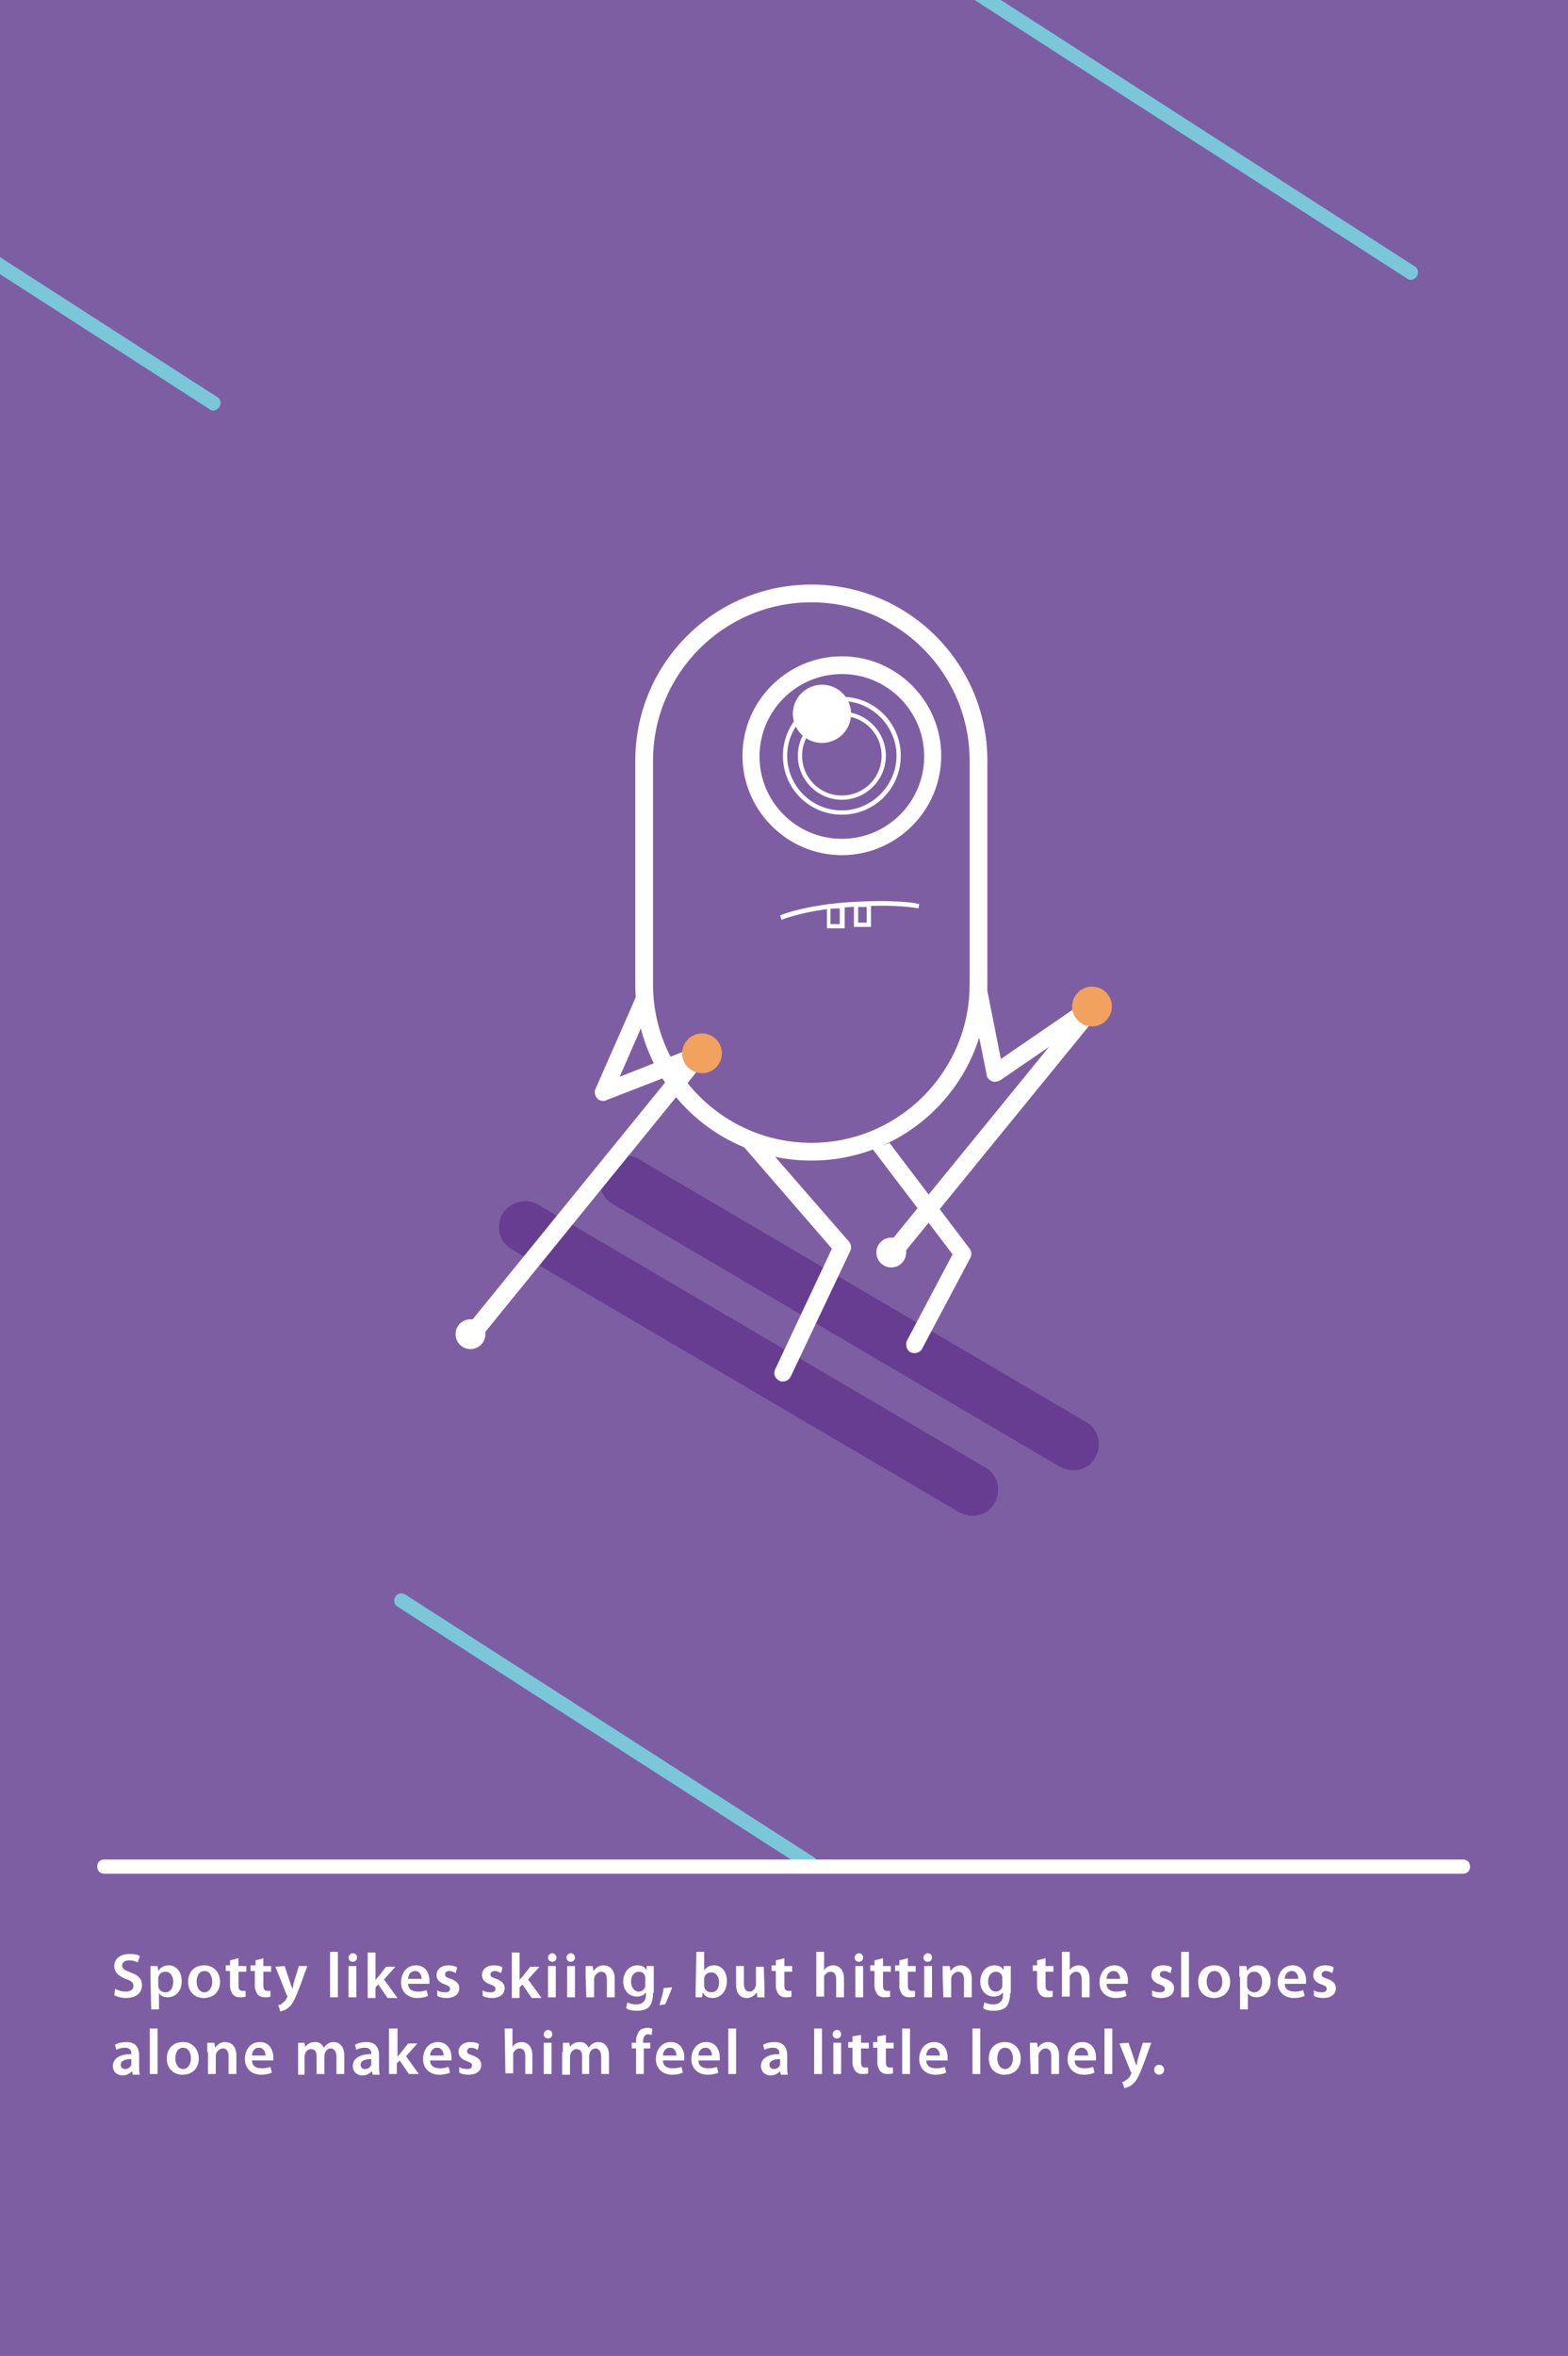 <?xml version="1.0" encoding="utf-8"?>
<!-- Generator: Adobe Illustrator 19.2.1, SVG Export Plug-In . SVG Version: 6.00 Build 0)  -->
<svg version="1.1" id="Layer_1" xmlns="http://www.w3.org/2000/svg" xmlns:xlink="http://www.w3.org/1999/xlink" x="0px" y="0px"
	 viewBox="0 0 220.9 331.7" enable-background="new 0 0 220.9 331.7" xml:space="preserve">
<g>
	<g>
		<g>
			<rect fill="#7E5EA2" width="220.9" height="331.7"/>
		</g>
	</g>
</g>
<g>
	<g>
		<g>
			<path fill="#79C7D9" d="M114.1,263.4c-0.2,0-0.4-0.1-0.5-0.2l-57.6-37c-0.5-0.3-0.6-0.9-0.3-1.4s0.9-0.6,1.4-0.3l57.6,37
				c0.5,0.3,0.6,0.9,0.3,1.4C114.7,263.2,114.4,263.4,114.1,263.4z"/>
		</g>
	</g>
</g>
<g>
	<g>
		<g>
			<g>
				<g>
					<g>
						<g>
							<path fill="#673D92" d="M137,213.4c-0.6,0-1.3-0.2-1.9-0.5l-63-37c-1.8-1-2.3-3.3-1.3-5s3.3-2.3,5-1.3l63,37
								c1.8,1,2.3,3.3,1.3,5C139.5,212.8,138.3,213.4,137,213.4z"/>
						</g>
					</g>
				</g>
			</g>
		</g>
	</g>
	<g>
		<g>
			<g>
				<g>
					<g>
						<g>
							<path fill="#673D92" d="M151.2,207c-0.6,0-1.3-0.2-1.9-0.5l-63-37c-1.8-1-2.3-3.3-1.3-5c1-1.8,3.3-2.3,5-1.3l63,37
								c1.8,1,2.3,3.3,1.3,5C153.7,206.4,152.5,207,151.2,207z"/>
						</g>
					</g>
				</g>
			</g>
		</g>
	</g>
	<g>
		<g>
			<g>
				<g>
					<g>
						<path fill="#FFFFFF" d="M110.3,194.5c-0.2,0-0.4,0-0.5-0.1c-0.6-0.3-0.9-1-0.6-1.6l8-17l-12.3-14.2c-0.4-0.5-0.4-1.3,0.1-1.7
							s1.3-0.4,1.7,0.1l12.9,14.8c0.3,0.4,0.4,0.9,0.2,1.3l-8.4,17.7C111.2,194.2,110.8,194.5,110.3,194.5z"/>
					</g>
				</g>
			</g>
		</g>
	</g>
	<g>
		<g>
			<g>
				<g>
					<g>
						<path fill="#FFFFFF" d="M128.9,190.5c-0.2,0-0.4,0-0.6-0.1c-0.6-0.3-0.8-1.1-0.5-1.7l6.4-12.1l-11.4-15
							c-0.4-0.5-0.3-1.3,0.2-1.7s1.3-0.3,1.7,0.2l11.9,15.7c0.3,0.4,0.3,0.9,0.1,1.3l-6.8,12.8C129.8,190.2,129.3,190.5,128.9,190.5
							z"/>
					</g>
				</g>
			</g>
		</g>
	</g>
	<g>
		<g>
			<g>
				<g>
					<g>
						<path fill="#7E5EA2" d="M118.4,162.2h-8.1c-10.8,0-19.5-8.7-19.5-19.5v-39.6c0-10.8,8.7-19.5,19.5-19.5h8.1
							c10.8,0,19.5,8.7,19.5,19.5v39.6C137.8,153.5,129.1,162.2,118.4,162.2z"/>
					</g>
				</g>
			</g>
		</g>
		<g>
			<g>
				<g>
					<g>
						<path fill="#FFFFFF" d="M114.3,163.4c-13.7,0-24.8-11.1-24.8-24.8v-31.5c0-13.7,11.1-24.8,24.8-24.8s24.8,11.1,24.8,24.8v31.5
							C139.1,152.3,128,163.4,114.3,163.4z M114.3,84.8c-12.3,0-22.3,10-22.3,22.3v31.5c0,12.3,10,22.3,22.3,22.3l0,0
							c12.3,0,22.3-10,22.3-22.3v-31.5C136.6,94.8,126.6,84.8,114.3,84.8z"/>
					</g>
				</g>
			</g>
		</g>
	</g>
	<g>
		<g>
			<g>
				<g>
					<g>
						<g>
							<circle fill="#7E5EA2" cx="118.6" cy="106.4" r="12.8"/>
						</g>
					</g>
				</g>
			</g>
			<g>
				<g>
					<g>
						<g>
							<path fill="#FFFFFF" d="M118.6,120.4c-7.7,0-14-6.3-14-14s6.3-14,14-14s14,6.3,14,14S126.3,120.4,118.6,120.4z M118.6,94.9
								c-6.4,0-11.6,5.2-11.6,11.6s5.2,11.6,11.6,11.6s11.6-5.2,11.6-11.6S125,94.9,118.6,94.9z"/>
						</g>
					</g>
				</g>
			</g>
		</g>
		<g>
			<g>
				<g>
					<g>
						<g>
							<path fill="#FFFFFF" d="M118.6,114.7c-4.6,0-8.3-3.7-8.3-8.3c0-4.6,3.7-8.3,8.3-8.3c4.6,0,8.3,3.7,8.3,8.3
								S123.2,114.7,118.6,114.7z M118.6,98.7c-4.2,0-7.7,3.5-7.7,7.7s3.4,7.7,7.7,7.7c4.2,0,7.7-3.5,7.7-7.7
								C126.3,102.2,122.8,98.7,118.6,98.7z"/>
						</g>
					</g>
				</g>
			</g>
		</g>
		<g>
			<g>
				<g>
					<g>
						<g>
							<path fill="#FFFFFF" d="M118.6,112.6c-3.4,0-6.2-2.8-6.2-6.2c0-3.4,2.8-6.2,6.2-6.2c3.4,0,6.2,2.8,6.2,6.2
								C124.8,109.8,122,112.6,118.6,112.6z M118.6,100.8c-3.1,0-5.6,2.5-5.6,5.6s2.5,5.6,5.6,5.6s5.6-2.5,5.6-5.6
								S121.7,100.8,118.6,100.8z"/>
						</g>
					</g>
				</g>
			</g>
		</g>
		<g>
			<g>
				<g>
					<g>
						<g>
							<circle fill="#FFFFFF" cx="115.8" cy="100.5" r="4.1"/>
						</g>
					</g>
				</g>
			</g>
		</g>
	</g>
	<g>
		<g>
			<g>
				<g>
					<g>
						<g>
							<g>
								
									<rect x="58.2" y="166.3" transform="matrix(0.631 -0.776 0.776 0.631 -99.374 126.209)" fill="#FFFFFF" width="49.6" height="2.5"/>
							</g>
						</g>
					</g>
				</g>
			</g>
			<g>
				<g>
					<g>
						<g>
							<g>
								
									<ellipse transform="matrix(0.995 -9.670742e-02 9.670742e-02 0.995 -17.86 7.293)" fill="#FFFFFF" cx="66.3" cy="187.9" rx="2.1" ry="2.1"/>
							</g>
						</g>
					</g>
				</g>
			</g>
		</g>
		<g>
			<g>
				<g>
					<g>
						<g>
							<g>
								<path fill="#FFFFFF" d="M85,155c-0.3,0-0.7-0.1-0.9-0.4c-0.3-0.4-0.4-0.9-0.2-1.3l5.8-13.2c0.3-0.6,1-0.9,1.6-0.6
									c0.6,0.3,0.9,1,0.6,1.6l-4.6,10.5l11.4-4.5c0.6-0.2,1.3,0.1,1.6,0.7c0.2,0.6-0.1,1.3-0.7,1.6l-14.2,5.5
									C85.3,155,85.1,155,85,155z"/>
							</g>
						</g>
					</g>
				</g>
			</g>
			<g>
				<g>
					<g>
						<g>
							<g>
								<circle fill="#F2A15E" cx="98.9" cy="148.3" r="2.8"/>
							</g>
						</g>
					</g>
				</g>
			</g>
		</g>
	</g>
	<g>
		<g>
			<g>
				<g>
					<g>
						<g>
							<g>
								
									<rect x="118.6" y="157.3" transform="matrix(0.632 -0.775 0.775 0.632 -71.252 167.085)" fill="#FFFFFF" width="43.2" height="2.5"/>
							</g>
						</g>
					</g>
				</g>
			</g>
			<g>
				<g>
					<g>
						<g>
							<g>
								
									<ellipse transform="matrix(0.995 -9.670742e-02 9.670742e-02 0.995 -16.47 12.973)" fill="#FFFFFF" cx="125.6" cy="176.4" rx="2.1" ry="2.1"/>
							</g>
						</g>
					</g>
				</g>
			</g>
		</g>
		<g>
			<g>
				<g>
					<g>
						<g>
							<g>
								<path fill="#FFFFFF" d="M140.2,152.3c-0.2,0-0.3,0-0.5-0.1c-0.4-0.2-0.7-0.5-0.7-0.9l-2.4-11.9c-0.1-0.7,0.3-1.3,1-1.4
									c0.7-0.1,1.3,0.3,1.4,1l2,10.1l12.1-8.3c0.6-0.4,1.3-0.2,1.7,0.3c0.4,0.6,0.2,1.3-0.3,1.7l-13.6,9.3
									C140.7,152.2,140.4,152.3,140.2,152.3z"/>
							</g>
						</g>
					</g>
				</g>
			</g>
			<g>
				<g>
					<g>
						<g>
							<g>
								
									<ellipse transform="matrix(0.917 -0.399 0.399 0.917 -43.773 73.043)" fill="#F2A15E" cx="153.8" cy="141.8" rx="2.8" ry="2.8"/>
							</g>
						</g>
					</g>
				</g>
			</g>
		</g>
	</g>
	<g>
		<g>
			<g>
				<g>
					<g>
						<g>
							<path fill="#FFFFFF" d="M110.1,129.5l-0.2-0.6c0.1-0.1,3.6-1.5,10-1.9c6.5-0.4,9.5,0.2,9.6,0.3l-0.1,0.6c0,0-3.1-0.7-9.5-0.2
								C113.7,128,110.1,129.5,110.1,129.5z"/>
						</g>
					</g>
				</g>
			</g>
		</g>
		<g>
			<g>
				<g>
					<g>
						<g>
							<path fill="#FFFFFF" d="M116.5,130.7v-3.4h2.5v3.4H116.5z M117,127.9v2.2h1.3v-2.2L117,127.9z"/>
						</g>
					</g>
				</g>
			</g>
		</g>
		<g>
			<g>
				<g>
					<g>
						<g>
							<path fill="#FFFFFF" d="M120.3,130.5v-3.4h2.4v3.4H120.3z M120.9,127.7v2.2h1.2v-2.2H120.9z"/>
						</g>
					</g>
				</g>
			</g>
		</g>
	</g>
</g>
<g>
	<g>
		<g>
			<path fill="#FFFFFF" d="M206.1,263.8H14.7c-0.6,0-1-0.4-1-1s0.4-1,1-1h191.4c0.6,0,1,0.4,1,1S206.7,263.8,206.1,263.8z"/>
		</g>
	</g>
</g>
<g>
	<g>
		<g>
			<path fill="#FFFFFF" d="M16.2,280c0.4,0.2,0.9,0.4,1.5,0.4c0.7,0,1.1-0.3,1.1-0.8s-0.3-0.7-1.1-1c-1-0.4-1.6-0.9-1.6-1.8
				c0-1,0.8-1.7,2.2-1.7c0.7,0,1.1,0.1,1.4,0.3l-0.3,0.9c-0.2-0.1-0.6-0.3-1.2-0.3c-0.7,0-1,0.4-1,0.7c0,0.5,0.4,0.7,1.2,1
				c1.1,0.4,1.6,0.9,1.6,1.8c0,1-0.7,1.8-2.3,1.8c-0.6,0-1.3-0.2-1.6-0.4L16.2,280z"/>
		</g>
	</g>
	<g>
		<g>
			<path fill="#FFFFFF" d="M21.2,278.3c0-0.6,0-1,0-1.5h1l0.1,0.7l0,0c0.3-0.5,0.8-0.8,1.5-0.8c1,0,1.8,0.9,1.8,2.2
				c0,1.6-1,2.3-2,2.3c-0.5,0-1-0.2-1.2-0.6l0,0v2.3h-1.1L21.2,278.3L21.2,278.3z M22.3,279.4c0,0.1,0,0.2,0,0.3
				c0.1,0.5,0.5,0.8,1,0.8c0.7,0,1.1-0.6,1.1-1.5c0-0.8-0.4-1.4-1.1-1.4c-0.5,0-0.9,0.3-1,0.8c0,0.1,0,0.2,0,0.3V279.4z"/>
		</g>
	</g>
	<g>
		<g>
			<path fill="#FFFFFF" d="M31,279c0,1.6-1.1,2.3-2.3,2.3c-1.2,0-2.2-0.8-2.2-2.3c0-1.4,0.9-2.3,2.3-2.3C30.1,276.7,31,277.7,31,279
				z M27.7,279c0,0.8,0.4,1.5,1.1,1.5c0.6,0,1.1-0.6,1.1-1.5c0-0.7-0.3-1.5-1.1-1.5S27.7,278.3,27.7,279z"/>
		</g>
	</g>
	<g>
		<g>
			<path fill="#FFFFFF" d="M33.6,275.7v1.1h1.1v0.8h-1.1v1.9c0,0.5,0.1,0.8,0.6,0.8c0.2,0,0.3,0,0.4,0v0.8c-0.2,0.1-0.5,0.1-0.8,0.1
				c-0.4,0-0.7-0.1-1-0.4c-0.2-0.3-0.4-0.7-0.4-1.2v-2.1h-0.6v-0.8h0.6V276L33.6,275.7z"/>
		</g>
	</g>
	<g>
		<g>
			<path fill="#FFFFFF" d="M37.1,275.7v1.1h1.1v0.8h-1.1v1.9c0,0.5,0.1,0.8,0.6,0.8c0.2,0,0.3,0,0.4,0v0.8c-0.2,0.1-0.5,0.1-0.8,0.1
				c-0.4,0-0.7-0.1-1-0.4c-0.2-0.3-0.4-0.7-0.4-1.2v-2.1h-0.6v-0.8H36V276L37.1,275.7z"/>
		</g>
	</g>
	<g>
		<g>
			<path fill="#FFFFFF" d="M40.1,276.8l0.8,2.4c0.1,0.3,0.2,0.6,0.3,0.8l0,0c0.1-0.2,0.1-0.6,0.2-0.9l0.7-2.3h1.2l-1.1,3
				c-0.6,1.6-1,2.4-1.5,2.8c-0.4,0.4-0.9,0.5-1.2,0.6l-0.3-0.9c0.2,0,0.4-0.1,0.6-0.3c0.2-0.1,0.5-0.4,0.6-0.7
				c0-0.1,0.1-0.1,0.1-0.2c0,0,0-0.1-0.1-0.2l-1.6-4L40.1,276.8L40.1,276.8z"/>
		</g>
	</g>
	<g>
		<g>
			<path fill="#FFFFFF" d="M46.5,274.8h1.1v6.4h-1.1V274.8z"/>
		</g>
	</g>
	<g>
		<g>
			<path fill="#FFFFFF" d="M50.3,275.6c0,0.3-0.2,0.6-0.6,0.6c-0.4,0-0.6-0.3-0.6-0.6c0-0.3,0.3-0.6,0.6-0.6
				C50.1,275,50.3,275.3,50.3,275.6z M49.1,281.2v-4.4h1.1v4.4H49.1z"/>
		</g>
	</g>
	<g>
		<g>
			<path fill="#FFFFFF" d="M52.9,278.8L52.9,278.8c0.1-0.2,0.3-0.4,0.4-0.5l1.1-1.4h1.3l-1.6,1.8l1.9,2.6h-1.4l-1.3-1.9l-0.4,0.4
				v1.5h-1.1v-6.4h1.1V278.8z"/>
		</g>
	</g>
	<g>
		<g>
			<path fill="#FFFFFF" d="M57.5,279.3c0,0.8,0.6,1.1,1.4,1.1c0.5,0,0.9-0.1,1.2-0.2l0.2,0.8c-0.4,0.2-0.9,0.3-1.5,0.3
				c-1.4,0-2.3-0.9-2.3-2.2c0-1.2,0.7-2.4,2.1-2.4c1.4,0,1.9,1.2,1.9,2.1c0,0.2,0,0.4,0,0.5L57.5,279.3L57.5,279.3z M59.4,278.6
				c0-0.4-0.2-1.1-0.9-1.1s-1,0.6-1,1.1H59.4z"/>
		</g>
	</g>
	<g>
		<g>
			<path fill="#FFFFFF" d="M61.6,280.2c0.2,0.2,0.7,0.3,1.1,0.3c0.5,0,0.7-0.2,0.7-0.5s-0.2-0.4-0.7-0.6c-0.9-0.3-1.2-0.8-1.2-1.3
				c0-0.8,0.6-1.4,1.7-1.4c0.5,0,0.9,0.1,1.2,0.3l-0.2,0.8c-0.2-0.1-0.5-0.3-0.9-0.3s-0.6,0.2-0.6,0.5s0.2,0.4,0.8,0.6
				c0.8,0.3,1.2,0.7,1.2,1.3c0,0.8-0.6,1.4-1.8,1.4c-0.5,0-1-0.1-1.3-0.3V280.2z"/>
		</g>
	</g>
	<g>
		<g>
			<path fill="#FFFFFF" d="M68,280.2c0.2,0.2,0.7,0.3,1.1,0.3c0.5,0,0.7-0.2,0.7-0.5s-0.2-0.4-0.7-0.6c-0.9-0.3-1.2-0.8-1.2-1.3
				c0-0.8,0.6-1.4,1.7-1.4c0.5,0,0.9,0.1,1.2,0.3l-0.2,0.8c-0.2-0.1-0.5-0.3-0.9-0.3s-0.6,0.2-0.6,0.5s0.2,0.4,0.8,0.6
				c0.8,0.3,1.2,0.7,1.2,1.3c0,0.8-0.6,1.4-1.8,1.4c-0.5,0-1-0.1-1.3-0.3L68,280.2z"/>
		</g>
	</g>
	<g>
		<g>
			<path fill="#FFFFFF" d="M73.2,278.8L73.2,278.8c0.1-0.2,0.3-0.4,0.4-0.5l1.1-1.4H76l-1.6,1.8l1.9,2.6h-1.4l-1.3-1.9l-0.4,0.4v1.5
				h-1.1v-6.4h1.1V278.8z"/>
		</g>
	</g>
	<g>
		<g>
			<path fill="#FFFFFF" d="M78.4,275.6c0,0.3-0.2,0.6-0.6,0.6s-0.6-0.3-0.6-0.6c0-0.3,0.3-0.6,0.6-0.6S78.4,275.3,78.4,275.6z
				 M77.2,281.2v-4.4h1.1v4.4H77.2z"/>
		</g>
	</g>
	<g>
		<g>
			<path fill="#FFFFFF" d="M81,275.6c0,0.3-0.2,0.6-0.6,0.6s-0.6-0.3-0.6-0.6c0-0.3,0.3-0.6,0.6-0.6C80.8,275,81,275.3,81,275.6z
				 M79.9,281.2v-4.4H81v4.4H79.9z"/>
		</g>
	</g>
	<g>
		<g>
			<path fill="#FFFFFF" d="M82.5,278.1c0-0.5,0-0.9,0-1.3h1l0.1,0.7l0,0c0.2-0.3,0.7-0.8,1.4-0.8c0.8,0,1.6,0.5,1.6,1.9v2.6h-1.1
				v-2.5c0-0.6-0.2-1.1-0.8-1.1c-0.4,0-0.7,0.3-0.9,0.6c0,0.1-0.1,0.2-0.1,0.4v2.6h-1.1L82.5,278.1L82.5,278.1z"/>
		</g>
	</g>
	<g>
		<g>
			<path fill="#FFFFFF" d="M92,280.6c0,0.9-0.2,1.6-0.6,2c-0.5,0.4-1.1,0.5-1.7,0.5s-1.2-0.1-1.5-0.4l0.2-0.8
				c0.3,0.2,0.7,0.3,1.3,0.3c0.7,0,1.3-0.4,1.3-1.3v-0.4l0,0c-0.3,0.4-0.7,0.6-1.3,0.6c-1.1,0-1.9-0.9-1.9-2.1c0-1.4,0.9-2.3,2-2.3
				c0.7,0,1.1,0.3,1.3,0.7l0,0v-0.6h1c0,0.3,0,0.7,0,1.3v2.5H92z M90.9,278.6c0-0.1,0-0.2,0-0.3c-0.1-0.4-0.4-0.7-0.9-0.7
				c-0.6,0-1.1,0.5-1.1,1.4c0,0.7,0.4,1.4,1.1,1.4c0.4,0,0.8-0.3,0.9-0.7c0-0.1,0-0.3,0-0.4V278.6z"/>
		</g>
	</g>
	<g>
		<g>
			<path fill="#FFFFFF" d="M92.9,282.3c0.2-0.7,0.5-1.6,0.6-2.4l1.2-0.1c-0.3,0.8-0.7,1.8-1,2.4L92.9,282.3z"/>
		</g>
	</g>
	<g>
		<g>
			<path fill="#FFFFFF" d="M98.1,274.8h1.1v2.6l0,0c0.3-0.4,0.7-0.7,1.4-0.7c1.1,0,1.8,0.9,1.8,2.2c0,1.6-1,2.4-2,2.4
				c-0.6,0-1.1-0.2-1.4-0.8l0,0l-0.1,0.7H98c0-0.3,0-0.8,0-1.2L98.1,274.8L98.1,274.8z M99.2,279.4c0,0.1,0,0.2,0,0.3
				c0.1,0.5,0.5,0.8,1,0.8c0.7,0,1.1-0.5,1.1-1.4c0-0.8-0.4-1.4-1.1-1.4c-0.5,0-0.9,0.3-1,0.8c0,0.1,0,0.2,0,0.3V279.4z"/>
		</g>
	</g>
	<g>
		<g>
			<path fill="#FFFFFF" d="M107.7,279.9c0,0.5,0,1,0,1.3h-1l-0.1-0.7l0,0c-0.2,0.3-0.6,0.8-1.4,0.8s-1.5-0.5-1.5-1.9v-2.6h1.1v2.4
				c0,0.7,0.2,1.2,0.8,1.2c0.4,0,0.7-0.3,0.8-0.6c0-0.1,0.1-0.2,0.1-0.3v-2.6h1.1L107.7,279.9L107.7,279.9z"/>
		</g>
	</g>
	<g>
		<g>
			<path fill="#FFFFFF" d="M110.5,275.7v1.1h1.1v0.8h-1.1v1.9c0,0.5,0.1,0.8,0.6,0.8c0.2,0,0.3,0,0.4,0v0.8
				c-0.2,0.1-0.5,0.1-0.8,0.1c-0.4,0-0.7-0.1-1-0.4c-0.2-0.3-0.4-0.7-0.4-1.2v-2.1h-0.6v-0.8h0.6V276L110.5,275.7z"/>
		</g>
	</g>
	<g>
		<g>
			<path fill="#FFFFFF" d="M115,274.8h1.1v2.6l0,0c0.1-0.2,0.3-0.4,0.5-0.5s0.5-0.2,0.8-0.2c0.7,0,1.5,0.5,1.5,1.9v2.6h-1.1v-2.5
				c0-0.6-0.2-1.1-0.8-1.1c-0.4,0-0.7,0.3-0.9,0.6c0,0.1,0,0.2,0,0.3v2.6H115V274.8z"/>
		</g>
	</g>
	<g>
		<g>
			<path fill="#FFFFFF" d="M121.6,275.6c0,0.3-0.2,0.6-0.6,0.6s-0.6-0.3-0.6-0.6c0-0.3,0.3-0.6,0.6-0.6
				C121.4,275,121.6,275.3,121.6,275.6z M120.5,281.2v-4.4h1.1v4.4H120.5z"/>
		</g>
	</g>
	<g>
		<g>
			<path fill="#FFFFFF" d="M124.4,275.7v1.1h1.1v0.8h-1.1v1.9c0,0.5,0.1,0.8,0.6,0.8c0.2,0,0.3,0,0.4,0v0.8
				c-0.2,0.1-0.5,0.1-0.8,0.1c-0.4,0-0.7-0.1-1-0.4c-0.2-0.3-0.4-0.7-0.4-1.2v-2.1h-0.6v-0.8h0.6V276L124.4,275.7z"/>
		</g>
	</g>
	<g>
		<g>
			<path fill="#FFFFFF" d="M127.9,275.7v1.1h1.1v0.8h-1.1v1.9c0,0.5,0.1,0.8,0.6,0.8c0.2,0,0.3,0,0.4,0v0.8
				c-0.2,0.1-0.5,0.1-0.8,0.1c-0.4,0-0.7-0.1-1-0.4c-0.2-0.3-0.4-0.7-0.4-1.2v-2.1h-0.6v-0.8h0.6V276L127.9,275.7z"/>
		</g>
	</g>
	<g>
		<g>
			<path fill="#FFFFFF" d="M131.3,275.6c0,0.3-0.2,0.6-0.6,0.6c-0.4,0-0.6-0.3-0.6-0.6c0-0.3,0.3-0.6,0.6-0.6
				C131.1,275,131.3,275.3,131.3,275.6z M130.2,281.2v-4.4h1.1v4.4H130.2z"/>
		</g>
	</g>
	<g>
		<g>
			<path fill="#FFFFFF" d="M132.8,278.1c0-0.5,0-0.9,0-1.3h1l0.1,0.7l0,0c0.2-0.3,0.7-0.8,1.4-0.8c0.8,0,1.6,0.5,1.6,1.9v2.6h-1.1
				v-2.5c0-0.6-0.2-1.1-0.8-1.1c-0.4,0-0.7,0.3-0.9,0.6c0,0.1-0.1,0.2-0.1,0.4v2.6h-1.1L132.8,278.1L132.8,278.1z"/>
		</g>
	</g>
	<g>
		<g>
			<path fill="#FFFFFF" d="M142.3,280.6c0,0.9-0.2,1.6-0.6,2c-0.5,0.4-1.1,0.5-1.7,0.5c-0.6,0-1.2-0.1-1.5-0.4l0.2-0.8
				c0.3,0.2,0.7,0.3,1.3,0.3c0.7,0,1.3-0.4,1.3-1.3v-0.4l0,0c-0.3,0.4-0.7,0.6-1.3,0.6c-1.1,0-1.9-0.9-1.9-2.1c0-1.4,0.9-2.3,2-2.3
				c0.7,0,1.1,0.3,1.3,0.7l0,0v-0.6h1c0,0.3,0,0.7,0,1.3v2.5H142.3z M141.2,278.6c0-0.1,0-0.2,0-0.3c-0.1-0.4-0.4-0.7-0.9-0.7
				c-0.6,0-1.1,0.5-1.1,1.4c0,0.7,0.4,1.4,1.1,1.4c0.4,0,0.8-0.3,0.9-0.7c0-0.1,0-0.3,0-0.4V278.6z"/>
		</g>
	</g>
	<g>
		<g>
			<path fill="#FFFFFF" d="M147.3,275.7v1.1h1.1v0.8h-1.1v1.9c0,0.5,0.1,0.8,0.6,0.8c0.2,0,0.3,0,0.4,0v0.8
				c-0.2,0.1-0.5,0.1-0.8,0.1c-0.4,0-0.7-0.1-1-0.4c-0.2-0.3-0.4-0.7-0.4-1.2v-2.1h-0.6v-0.8h0.6V276L147.3,275.7z"/>
		</g>
	</g>
	<g>
		<g>
			<path fill="#FFFFFF" d="M149.6,274.8h1.1v2.6l0,0c0.1-0.2,0.3-0.4,0.5-0.5s0.5-0.2,0.8-0.2c0.7,0,1.5,0.5,1.5,1.9v2.6h-1.1v-2.5
				c0-0.6-0.2-1.1-0.8-1.1c-0.4,0-0.7,0.3-0.9,0.6c0,0.1,0,0.2,0,0.3v2.6h-1.1V274.8z"/>
		</g>
	</g>
	<g>
		<g>
			<path fill="#FFFFFF" d="M155.9,279.3c0,0.8,0.6,1.1,1.4,1.1c0.5,0,0.9-0.1,1.2-0.2l0.2,0.8c-0.4,0.2-0.9,0.3-1.5,0.3
				c-1.4,0-2.3-0.9-2.3-2.2c0-1.2,0.7-2.4,2.1-2.4c1.4,0,1.9,1.2,1.9,2.1c0,0.2,0,0.4,0,0.5L155.9,279.3L155.9,279.3z M157.8,278.6
				c0-0.4-0.2-1.1-0.9-1.1s-1,0.6-1,1.1H157.8z"/>
		</g>
	</g>
	<g>
		<g>
			<path fill="#FFFFFF" d="M162.3,280.2c0.2,0.2,0.7,0.3,1.1,0.3c0.5,0,0.7-0.2,0.7-0.5s-0.2-0.4-0.7-0.6c-0.9-0.3-1.2-0.8-1.2-1.3
				c0-0.8,0.6-1.4,1.7-1.4c0.5,0,0.9,0.1,1.2,0.3l-0.2,0.8c-0.2-0.1-0.5-0.3-0.9-0.3s-0.6,0.2-0.6,0.5s0.2,0.4,0.8,0.6
				c0.8,0.3,1.2,0.7,1.2,1.3c0,0.8-0.6,1.4-1.8,1.4c-0.5,0-1-0.1-1.3-0.3V280.2z"/>
		</g>
	</g>
	<g>
		<g>
			<path fill="#FFFFFF" d="M166.4,274.8h1.1v6.4h-1.1V274.8z"/>
		</g>
	</g>
	<g>
		<g>
			<path fill="#FFFFFF" d="M173.3,279c0,1.6-1.1,2.3-2.3,2.3s-2.2-0.8-2.2-2.3c0-1.4,0.9-2.3,2.3-2.3
				C172.4,276.7,173.3,277.7,173.3,279z M170,279c0,0.8,0.4,1.5,1.1,1.5c0.6,0,1.1-0.6,1.1-1.5c0-0.7-0.3-1.5-1.1-1.5
				S170,278.3,170,279z"/>
		</g>
	</g>
	<g>
		<g>
			<path fill="#FFFFFF" d="M174.6,278.3c0-0.6,0-1,0-1.5h1l0.1,0.7l0,0c0.3-0.5,0.8-0.8,1.5-0.8c1,0,1.8,0.9,1.8,2.2
				c0,1.6-1,2.3-2,2.3c-0.5,0-1-0.2-1.2-0.6l0,0v2.3h-1.1v-4.6H174.6z M175.7,279.4c0,0.1,0,0.2,0,0.3c0.1,0.5,0.5,0.8,1,0.8
				c0.7,0,1.1-0.6,1.1-1.5c0-0.8-0.4-1.4-1.1-1.4c-0.5,0-0.9,0.3-1,0.8c0,0.1,0,0.2,0,0.3V279.4z"/>
		</g>
	</g>
	<g>
		<g>
			<path fill="#FFFFFF" d="M181,279.3c0,0.8,0.6,1.1,1.4,1.1c0.5,0,0.9-0.1,1.2-0.2l0.2,0.8c-0.4,0.2-0.9,0.3-1.5,0.3
				c-1.4,0-2.3-0.9-2.3-2.2c0-1.2,0.7-2.4,2.1-2.4c1.4,0,1.9,1.2,1.9,2.1c0,0.2,0,0.4,0,0.5L181,279.3L181,279.3z M182.9,278.6
				c0-0.4-0.2-1.1-0.9-1.1s-1,0.6-1,1.1H182.9z"/>
		</g>
	</g>
	<g>
		<g>
			<path fill="#FFFFFF" d="M185.1,280.2c0.2,0.2,0.7,0.3,1.1,0.3c0.5,0,0.7-0.2,0.7-0.5s-0.2-0.4-0.7-0.6c-0.9-0.3-1.2-0.8-1.2-1.3
				c0-0.8,0.6-1.4,1.7-1.4c0.5,0,0.9,0.1,1.2,0.3l-0.2,0.8c-0.2-0.1-0.5-0.3-0.9-0.3s-0.6,0.2-0.6,0.5s0.2,0.4,0.8,0.6
				c0.8,0.3,1.2,0.7,1.2,1.3c0,0.8-0.6,1.4-1.8,1.4c-0.5,0-1-0.1-1.3-0.3V280.2z"/>
		</g>
	</g>
	<g>
		<g>
			<path fill="#FFFFFF" d="M19.6,291c0,0.4,0,0.8,0.1,1.1h-1l-0.1-0.5l0,0c-0.3,0.3-0.7,0.6-1.3,0.6c-0.9,0-1.4-0.6-1.4-1.3
				c0-1.1,1-1.7,2.6-1.7v-0.1c0-0.3-0.1-0.8-0.9-0.8c-0.4,0-0.9,0.1-1.2,0.3l-0.2-0.7c0.3-0.2,0.9-0.4,1.6-0.4
				c1.4,0,1.8,0.9,1.8,1.9V291z M18.5,289.9c-0.8,0-1.5,0.2-1.5,0.8c0,0.4,0.3,0.6,0.6,0.6c0.5,0,0.8-0.3,0.9-0.6c0-0.1,0-0.2,0-0.2
				V289.9z"/>
		</g>
	</g>
	<g>
		<g>
			<path fill="#FFFFFF" d="M21.1,285.6h1.1v6.4h-1.1V285.6z"/>
		</g>
	</g>
	<g>
		<g>
			<path fill="#FFFFFF" d="M28,289.8c0,1.6-1.1,2.3-2.3,2.3c-1.2,0-2.2-0.8-2.2-2.3c0-1.4,0.9-2.3,2.3-2.3
				C27.1,287.5,28,288.5,28,289.8z M24.7,289.8c0,0.8,0.4,1.5,1.1,1.5c0.6,0,1.1-0.6,1.1-1.5c0-0.7-0.3-1.5-1.1-1.5
				S24.7,289.1,24.7,289.8z"/>
		</g>
	</g>
	<g>
		<g>
			<path fill="#FFFFFF" d="M29.2,288.9c0-0.5,0-0.9,0-1.3h1l0.1,0.7l0,0c0.2-0.3,0.7-0.8,1.4-0.8c0.8,0,1.6,0.5,1.6,1.9v2.6h-1.1
				v-2.5c0-0.6-0.2-1.1-0.8-1.1c-0.4,0-0.7,0.3-0.9,0.6c0,0.1-0.1,0.2-0.1,0.4v2.6h-1.1v-3.1H29.2z"/>
		</g>
	</g>
	<g>
		<g>
			<path fill="#FFFFFF" d="M35.5,290.1c0,0.8,0.6,1.1,1.4,1.1c0.5,0,0.9-0.1,1.2-0.2l0.2,0.8c-0.4,0.2-0.9,0.3-1.5,0.3
				c-1.4,0-2.3-0.9-2.3-2.2c0-1.2,0.7-2.4,2.1-2.4c1.4,0,1.9,1.2,1.9,2.1c0,0.2,0,0.4,0,0.5L35.5,290.1L35.5,290.1z M37.4,289.4
				c0-0.4-0.2-1.1-0.9-1.1s-1,0.6-1,1.1H37.4z"/>
		</g>
	</g>
	<g>
		<g>
			<path fill="#FFFFFF" d="M42,288.9c0-0.5,0-0.9,0-1.3h0.9l0.1,0.6l0,0c0.2-0.3,0.6-0.7,1.4-0.7c0.6,0,1,0.3,1.2,0.8l0,0
				c0.2-0.2,0.3-0.4,0.5-0.5c0.3-0.2,0.5-0.3,0.9-0.3c0.7,0,1.5,0.5,1.5,1.9v2.6h-1.1v-2.4c0-0.7-0.3-1.2-0.8-1.2
				c-0.4,0-0.7,0.3-0.8,0.6c0,0.1-0.1,0.2-0.1,0.4v2.6h-1.1v-2.5c0-0.6-0.2-1-0.8-1c-0.4,0-0.7,0.3-0.8,0.6c0,0.1-0.1,0.2-0.1,0.4
				v2.6H42V288.9z"/>
		</g>
	</g>
	<g>
		<g>
			<path fill="#FFFFFF" d="M53.4,291c0,0.4,0,0.8,0.1,1.1h-1l-0.1-0.5l0,0c-0.3,0.3-0.7,0.6-1.3,0.6c-0.9,0-1.4-0.6-1.4-1.3
				c0-1.1,1-1.7,2.6-1.7v-0.1c0-0.3-0.1-0.8-0.9-0.8c-0.4,0-0.9,0.1-1.2,0.3l-0.2-0.7c0.3-0.2,0.9-0.4,1.6-0.4
				c1.4,0,1.8,0.9,1.8,1.9C53.4,289.4,53.4,291,53.4,291z M52.3,289.9c-0.8,0-1.5,0.2-1.5,0.8c0,0.4,0.3,0.6,0.6,0.6
				c0.5,0,0.8-0.3,0.9-0.6c0-0.1,0-0.2,0-0.2V289.9z"/>
		</g>
	</g>
	<g>
		<g>
			<path fill="#FFFFFF" d="M56,289.6L56,289.6c0.1-0.2,0.3-0.4,0.4-0.5l1.1-1.4h1.3l-1.6,1.8L59,292h-1.4l-1.3-1.9l-0.4,0.4v1.5
				h-1.1v-6.4H56V289.6z"/>
		</g>
	</g>
	<g>
		<g>
			<path fill="#FFFFFF" d="M60.6,290.1c0,0.8,0.6,1.1,1.4,1.1c0.5,0,0.9-0.1,1.2-0.2l0.2,0.8c-0.4,0.2-0.9,0.3-1.5,0.3
				c-1.4,0-2.3-0.9-2.3-2.2c0-1.2,0.7-2.4,2.1-2.4c1.4,0,1.9,1.2,1.9,2.1c0,0.2,0,0.4,0,0.5L60.6,290.1L60.6,290.1z M62.5,289.4
				c0-0.4-0.2-1.1-0.9-1.1s-1,0.6-1,1.1H62.5z"/>
		</g>
	</g>
	<g>
		<g>
			<path fill="#FFFFFF" d="M64.7,291c0.2,0.2,0.7,0.3,1.1,0.3c0.5,0,0.7-0.2,0.7-0.5s-0.2-0.4-0.7-0.6c-0.9-0.3-1.2-0.8-1.2-1.3
				c0-0.8,0.6-1.4,1.7-1.4c0.5,0,0.9,0.1,1.2,0.3l-0.2,0.8c-0.2-0.1-0.5-0.3-0.9-0.3s-0.6,0.2-0.6,0.5s0.2,0.4,0.8,0.6
				c0.8,0.3,1.2,0.7,1.2,1.3c0,0.8-0.6,1.4-1.8,1.4c-0.5,0-1-0.1-1.3-0.3L64.7,291z"/>
		</g>
	</g>
	<g>
		<g>
			<path fill="#FFFFFF" d="M71.1,285.6h1.1v2.6l0,0c0.1-0.2,0.3-0.4,0.5-0.5s0.5-0.2,0.8-0.2c0.7,0,1.5,0.5,1.5,1.9v2.6h-1v-2.5
				c0-0.6-0.2-1.1-0.8-1.1c-0.4,0-0.7,0.3-0.9,0.6c0,0.1,0,0.2,0,0.3v2.6h-1.1L71.1,285.6L71.1,285.6z"/>
		</g>
	</g>
	<g>
		<g>
			<path fill="#FFFFFF" d="M77.8,286.4c0,0.3-0.2,0.6-0.6,0.6s-0.6-0.3-0.6-0.6c0-0.3,0.3-0.6,0.6-0.6
				C77.6,285.8,77.8,286.1,77.8,286.4z M76.6,292v-4.4h1.1v4.4H76.6z"/>
		</g>
	</g>
	<g>
		<g>
			<path fill="#FFFFFF" d="M79.3,288.9c0-0.5,0-0.9,0-1.3h0.9l0.1,0.6l0,0c0.2-0.3,0.6-0.7,1.4-0.7c0.6,0,1,0.3,1.2,0.8l0,0
				c0.2-0.2,0.3-0.4,0.5-0.5c0.3-0.2,0.5-0.3,0.9-0.3c0.7,0,1.5,0.5,1.5,1.9v2.6h-1.1v-2.4c0-0.7-0.3-1.2-0.8-1.2
				c-0.4,0-0.7,0.3-0.8,0.6c0,0.1-0.1,0.2-0.1,0.4v2.6h-1v-2.5c0-0.6-0.2-1-0.8-1c-0.4,0-0.7,0.3-0.8,0.6c0,0.1-0.1,0.2-0.1,0.4v2.6
				h-1.1v-3.2H79.3z"/>
		</g>
	</g>
	<g>
		<g>
			<path fill="#FFFFFF" d="M89.6,292v-3.6H89v-0.8h0.6v-0.2c0-0.6,0.2-1.1,0.5-1.5c0.3-0.3,0.8-0.4,1.1-0.4c0.3,0,0.5,0.1,0.7,0.1
				l-0.1,0.9c-0.1,0-0.3-0.1-0.5-0.1c-0.5,0-0.7,0.5-0.7,1v0.2h1v0.8h-0.9v3.6H89.6z"/>
		</g>
	</g>
	<g>
		<g>
			<path fill="#FFFFFF" d="M93.4,290.1c0,0.8,0.6,1.1,1.4,1.1c0.5,0,0.9-0.1,1.2-0.2l0.2,0.8c-0.4,0.2-0.9,0.3-1.5,0.3
				c-1.4,0-2.3-0.9-2.3-2.2c0-1.2,0.7-2.4,2.1-2.4s1.9,1.2,1.9,2.1c0,0.2,0,0.4,0,0.5L93.4,290.1L93.4,290.1z M95.3,289.4
				c0-0.4-0.2-1.1-0.9-1.1c-0.7,0-1,0.6-1,1.1H95.3z"/>
		</g>
	</g>
	<g>
		<g>
			<path fill="#FFFFFF" d="M98.4,290.1c0,0.8,0.6,1.1,1.4,1.1c0.5,0,0.9-0.1,1.2-0.2l0.2,0.8c-0.4,0.2-0.9,0.3-1.5,0.3
				c-1.4,0-2.3-0.9-2.3-2.2c0-1.2,0.7-2.4,2.1-2.4s1.9,1.2,1.9,2.1c0,0.2,0,0.4,0,0.5L98.4,290.1L98.4,290.1z M100.3,289.4
				c0-0.4-0.2-1.1-0.9-1.1c-0.7,0-1,0.6-1,1.1H100.3z"/>
		</g>
	</g>
	<g>
		<g>
			<path fill="#FFFFFF" d="M102.6,285.6h1.1v6.4h-1.1V285.6z"/>
		</g>
	</g>
	<g>
		<g>
			<path fill="#FFFFFF" d="M110.9,291c0,0.4,0,0.8,0.1,1.1h-1l-0.1-0.5l0,0c-0.3,0.3-0.7,0.6-1.3,0.6c-0.9,0-1.4-0.6-1.4-1.3
				c0-1.1,1-1.7,2.6-1.7v-0.1c0-0.3-0.1-0.8-0.9-0.8c-0.4,0-0.9,0.1-1.2,0.3l-0.2-0.7c0.3-0.2,0.9-0.4,1.6-0.4
				c1.4,0,1.8,0.9,1.8,1.9V291z M109.9,289.9c-0.8,0-1.5,0.2-1.5,0.8c0,0.4,0.3,0.6,0.6,0.6c0.5,0,0.8-0.3,0.9-0.6
				c0-0.1,0-0.2,0-0.2V289.9z"/>
		</g>
	</g>
	<g>
		<g>
			<path fill="#FFFFFF" d="M114.7,285.6h1.1v6.4h-1.1V285.6z"/>
		</g>
	</g>
	<g>
		<g>
			<path fill="#FFFFFF" d="M118.5,286.4c0,0.3-0.2,0.6-0.6,0.6s-0.6-0.3-0.6-0.6c0-0.3,0.3-0.6,0.6-0.6
				C118.3,285.8,118.5,286.1,118.5,286.4z M117.4,292v-4.4h1.1v4.4H117.4z"/>
		</g>
	</g>
	<g>
		<g>
			<path fill="#FFFFFF" d="M121.3,286.5v1.1h1.1v0.8h-1.1v1.9c0,0.5,0.1,0.8,0.6,0.8c0.2,0,0.3,0,0.4,0v0.8
				c-0.2,0.1-0.5,0.1-0.8,0.1c-0.4,0-0.7-0.1-1-0.4c-0.2-0.3-0.4-0.7-0.4-1.2v-2.1h-0.6v-0.8h0.6v-0.8L121.3,286.5z"/>
		</g>
	</g>
	<g>
		<g>
			<path fill="#FFFFFF" d="M124.8,286.5v1.1h1.1v0.8h-1.1v1.9c0,0.5,0.1,0.8,0.6,0.8c0.2,0,0.3,0,0.4,0v0.8
				c-0.2,0.1-0.5,0.1-0.8,0.1c-0.4,0-0.7-0.1-1-0.4c-0.2-0.3-0.4-0.7-0.4-1.2v-2.1H123v-0.8h0.6v-0.8L124.8,286.5z"/>
		</g>
	</g>
	<g>
		<g>
			<path fill="#FFFFFF" d="M127.1,285.6h1.1v6.4h-1.1V285.6z"/>
		</g>
	</g>
	<g>
		<g>
			<path fill="#FFFFFF" d="M130.5,290.1c0,0.8,0.6,1.1,1.4,1.1c0.5,0,0.9-0.1,1.2-0.2l0.2,0.8c-0.4,0.2-0.9,0.3-1.5,0.3
				c-1.4,0-2.3-0.9-2.3-2.2c0-1.2,0.7-2.4,2.1-2.4c1.4,0,1.9,1.2,1.9,2.1c0,0.2,0,0.4,0,0.5L130.5,290.1L130.5,290.1z M132.4,289.4
				c0-0.4-0.2-1.1-0.9-1.1s-1,0.6-1,1.1H132.4z"/>
		</g>
	</g>
	<g>
		<g>
			<path fill="#FFFFFF" d="M137,285.6h1.1v6.4H137V285.6z"/>
		</g>
	</g>
	<g>
		<g>
			<path fill="#FFFFFF" d="M143.8,289.8c0,1.6-1.1,2.3-2.3,2.3s-2.2-0.8-2.2-2.3c0-1.4,0.9-2.3,2.3-2.3
				C142.9,287.5,143.8,288.5,143.8,289.8z M140.5,289.8c0,0.8,0.4,1.5,1.1,1.5c0.6,0,1.1-0.6,1.1-1.5c0-0.7-0.3-1.5-1.1-1.5
				S140.5,289.1,140.5,289.8z"/>
		</g>
	</g>
	<g>
		<g>
			<path fill="#FFFFFF" d="M145.1,288.9c0-0.5,0-0.9,0-1.3h1l0.1,0.7l0,0c0.2-0.3,0.7-0.8,1.4-0.8c0.8,0,1.6,0.5,1.6,1.9v2.6h-1.1
				v-2.5c0-0.6-0.2-1.1-0.8-1.1c-0.4,0-0.7,0.3-0.9,0.6c0,0.1-0.1,0.2-0.1,0.4v2.6h-1.1L145.1,288.9L145.1,288.9z"/>
		</g>
	</g>
	<g>
		<g>
			<path fill="#FFFFFF" d="M151.4,290.1c0,0.8,0.6,1.1,1.4,1.1c0.5,0,0.9-0.1,1.2-0.2l0.2,0.8c-0.4,0.2-0.9,0.3-1.5,0.3
				c-1.4,0-2.3-0.9-2.3-2.2c0-1.2,0.7-2.4,2.1-2.4c1.4,0,1.9,1.2,1.9,2.1c0,0.2,0,0.4,0,0.5L151.4,290.1L151.4,290.1z M153.3,289.4
				c0-0.4-0.2-1.1-0.9-1.1s-1,0.6-1,1.1H153.3z"/>
		</g>
	</g>
	<g>
		<g>
			<path fill="#FFFFFF" d="M155.6,285.6h1.1v6.4h-1.1V285.6z"/>
		</g>
	</g>
	<g>
		<g>
			<path fill="#FFFFFF" d="M159,287.6l0.8,2.4c0.1,0.3,0.2,0.6,0.3,0.8l0,0c0.1-0.2,0.1-0.6,0.2-0.9l0.7-2.3h1.2l-1.1,3
				c-0.6,1.6-1,2.4-1.5,2.8c-0.4,0.4-0.9,0.5-1.2,0.6l-0.3-0.9c0.2,0,0.4-0.1,0.6-0.3c0.2-0.1,0.5-0.4,0.6-0.7
				c0-0.1,0.1-0.1,0.1-0.2c0,0,0-0.1-0.1-0.2l-1.6-4L159,287.6L159,287.6z"/>
		</g>
	</g>
	<g>
		<g>
			<path fill="#FFFFFF" d="M162.6,291.4c0-0.4,0.3-0.7,0.7-0.7s0.7,0.3,0.7,0.7c0,0.4-0.3,0.7-0.7,0.7
				C162.9,292.1,162.6,291.8,162.6,291.4z"/>
		</g>
	</g>
</g>
<path fill="#79C7D9" d="M199.3,37.5L141,0h-3.7l60.9,39.2c0.1,0.1,0.3,0.2,0.5,0.2c0.4,0,0.7-0.2,0.9-0.5
	C199.9,38.4,199.8,37.8,199.3,37.5z"/>
<path fill="#79C7D9" d="M30.6,55.9L0,36.2v2.4l29.5,19c0.1,0.1,0.3,0.2,0.5,0.2c0.3,0,0.7-0.2,0.9-0.5
	C31.2,56.8,31.1,56.2,30.6,55.9z"/>
</svg>
